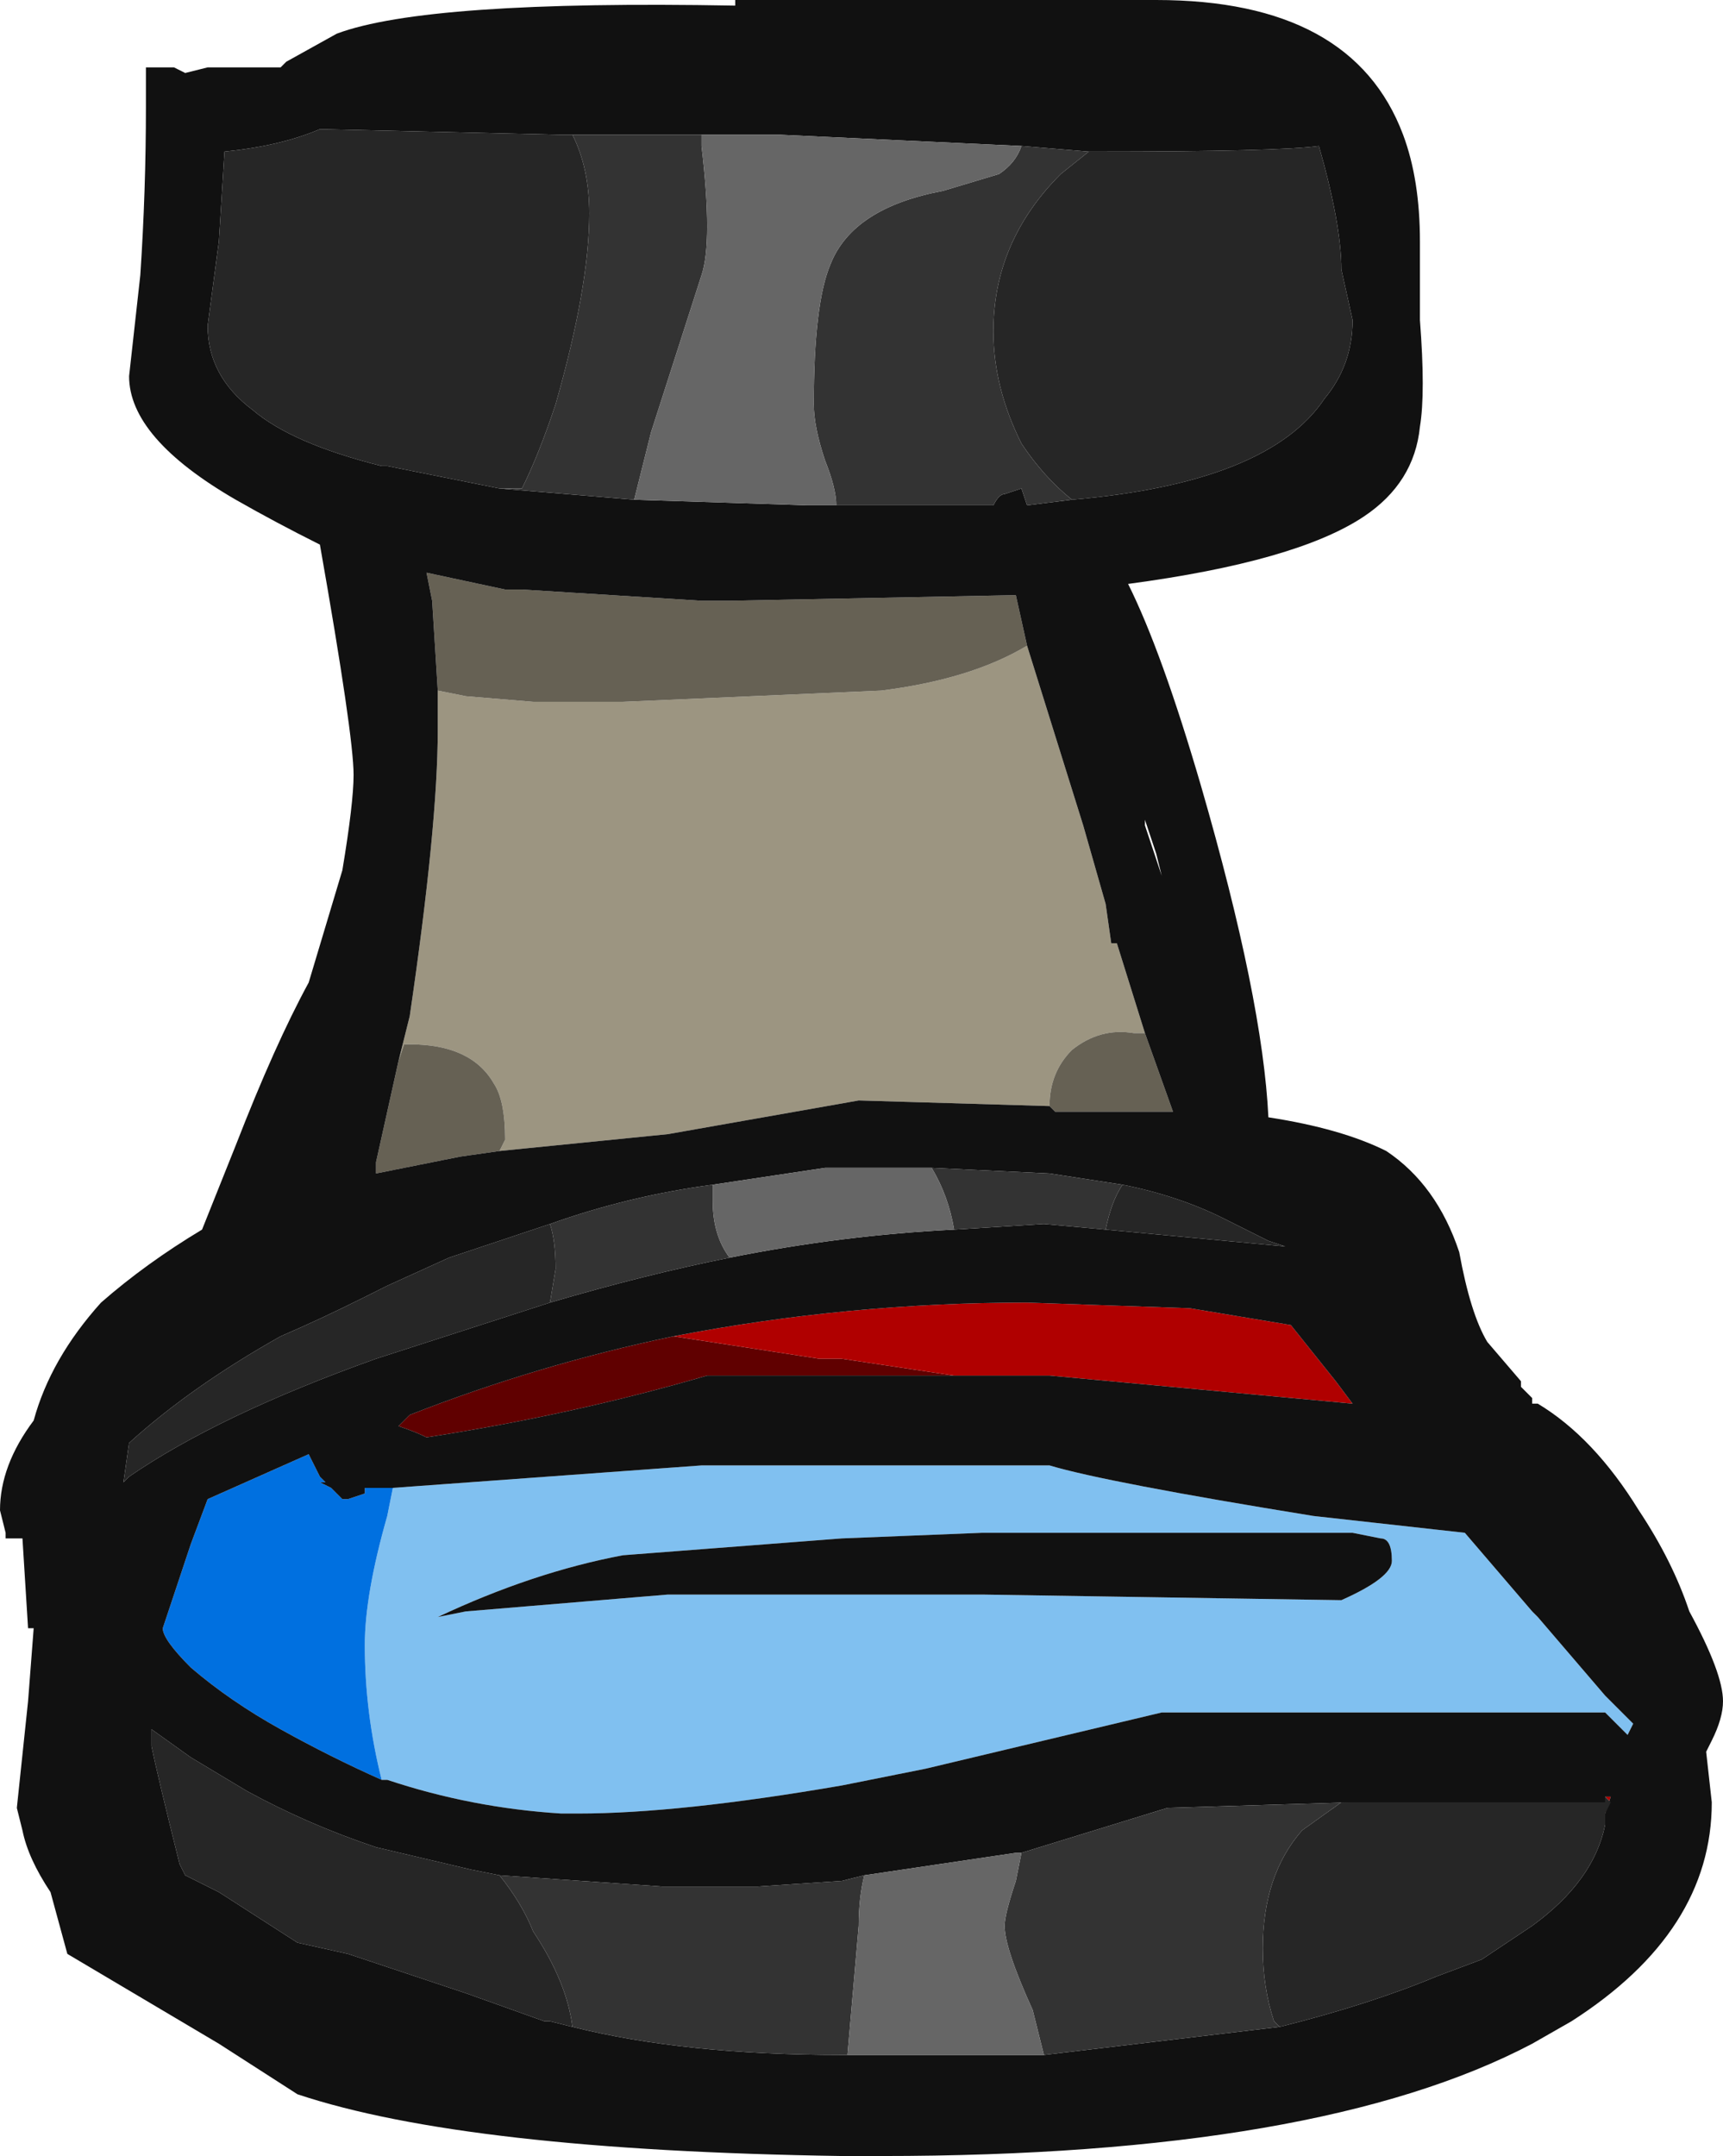 <?xml version="1.0" encoding="UTF-8" standalone="no"?>
<svg xmlns:ffdec="https://www.free-decompiler.com/flash" xmlns:xlink="http://www.w3.org/1999/xlink" ffdec:objectType="frame" height="134.4px" width="107.45px" xmlns="http://www.w3.org/2000/svg">
  <g transform="matrix(1.0, 0.0, 0.0, 1.0, 50.05, 87.85)">
    <use ffdec:characterId="2070" height="19.2" transform="matrix(7.0, 0.0, 0.0, 7.0, -50.05, -87.85)" width="15.35" xlink:href="#shape0"/>
  </g>
  <defs>
    <g id="shape0" transform="matrix(1.0, 0.0, 0.0, 1.0, 7.15, 12.55)">
      <path d="M2.0 -6.8 L2.5 -5.2 2.7 -4.5 2.75 -4.15 2.8 -4.15 3.05 -3.35 2.95 -3.35 Q2.65 -3.4 2.4 -3.2 2.2 -3.0 2.2 -2.7 L0.5 -2.75 -1.2 -2.45 -2.7 -2.3 -2.65 -2.4 Q-2.65 -2.75 -2.75 -2.9 -2.95 -3.25 -3.5 -3.25 L-3.55 -3.25 -3.6 -3.1 -3.5 -3.5 Q-3.25 -5.2 -3.25 -6.05 L-3.25 -6.4 -3.0 -6.35 -2.4 -6.3 -1.6 -6.3 0.7 -6.4 Q1.5 -6.5 2.0 -6.8 M-2.65 -7.3 L-2.6 -7.3 -2.65 -7.3" fill="#9c9581" fill-rule="evenodd" stroke="none"/>
      <path d="M2.0 -6.8 Q1.5 -6.5 0.7 -6.4 L-1.6 -6.3 -2.4 -6.3 -3.0 -6.35 -3.25 -6.4 -3.3 -7.2 -3.35 -7.45 -2.65 -7.3 -2.6 -7.3 -2.5 -7.3 -0.9 -7.2 -0.65 -7.2 1.9 -7.25 2.0 -6.8 M-3.6 -3.1 L-3.55 -3.25 -3.5 -3.25 Q-2.95 -3.25 -2.75 -2.9 -2.65 -2.75 -2.65 -2.4 L-2.7 -2.3 -3.05 -2.25 -3.8 -2.1 -3.8 -2.2 -3.6 -3.1 M2.2 -2.7 Q2.2 -3.0 2.4 -3.2 2.65 -3.4 2.95 -3.35 L3.05 -3.35 3.3 -2.65 2.25 -2.65 2.2 -2.7" fill="#666154" fill-rule="evenodd" stroke="none"/>
      <path d="M-3.65 0.7 L-0.9 0.5 2.2 0.5 Q2.7 0.65 4.55 0.95 L5.9 1.1 6.5 1.8 6.55 1.85 7.15 2.55 7.4 2.8 7.35 2.9 7.15 2.7 3.2 2.7 1.1 3.2 0.35 3.35 Q-1.1 3.6 -2.0 3.6 L-2.15 3.6 Q-2.95 3.55 -3.7 3.3 L-3.75 3.3 Q-3.9 2.7 -3.9 2.1 -3.9 1.65 -3.7 0.95 L-3.65 0.7 M5.25 1.35 Q5.25 1.15 5.15 1.15 L4.9 1.1 1.6 1.1 0.35 1.15 -1.6 1.3 Q-2.4 1.45 -3.25 1.85 L-3.0 1.8 -1.2 1.65 1.6 1.65 4.8 1.7 Q5.25 1.5 5.25 1.35" fill="#80c0f0" fill-rule="evenodd" stroke="none"/>
      <path d="M1.35 -0.3 L-0.85 -0.3 Q-2.05 0.05 -3.35 0.25 -3.45 0.2 -3.6 0.15 L-3.5 0.05 Q-2.35 -0.4 -1.15 -0.65 L0.15 -0.45 0.35 -0.45 1.35 -0.3 M5.05 -1.2 L5.05 -1.2" fill="#600000" fill-rule="evenodd" stroke="none"/>
      <path d="M1.35 -0.3 L0.35 -0.45 0.15 -0.45 -1.15 -0.65 Q0.4 -0.95 2.0 -0.95 L3.45 -0.9 4.35 -0.75 4.75 -0.25 4.9 -0.05 2.2 -0.3 1.35 -0.3 M7.15 3.45 L7.2 3.45 7.15 3.6 7.2 3.5 7.15 3.45" fill="#b00000" fill-rule="evenodd" stroke="none"/>
      <path d="M-3.75 3.3 Q-4.2 3.1 -4.65 2.85 -5.1 2.6 -5.45 2.3 -5.7 2.05 -5.7 1.95 L-5.45 1.2 -5.3 0.8 Q-4.85 0.6 -4.4 0.4 L-4.3 0.6 -4.25 0.65 -4.3 0.65 -4.2 0.7 -4.1 0.8 -4.05 0.8 -3.9 0.75 -3.9 0.7 -3.65 0.7 -3.7 0.95 Q-3.9 1.65 -3.9 2.1 -3.9 2.7 -3.75 3.3" fill="#0070e0" fill-rule="evenodd" stroke="none"/>
      <path d="M5.35 -11.35 Q5.5 -10.95 5.5 -10.4 L5.5 -9.7 Q5.55 -9.05 5.5 -8.75 5.45 -8.25 5.0 -7.95 4.4 -7.55 2.9 -7.35 3.2 -6.75 3.55 -5.55 4.1 -3.65 4.15 -2.6 4.8 -2.5 5.2 -2.3 5.65 -2.0 5.85 -1.4 5.95 -0.85 6.1 -0.6 L6.4 -0.25 6.4 -0.2 6.5 -0.1 6.5 -0.05 6.55 -0.05 Q7.05 0.25 7.45 0.9 7.75 1.35 7.9 1.8 8.2 2.35 8.2 2.6 8.2 2.75 8.1 2.95 L8.05 3.05 8.1 3.5 Q8.1 4.65 6.85 5.45 L6.5 5.65 Q4.6 6.65 0.7 6.65 L0.35 6.65 Q-3.0 6.6 -4.5 6.1 L-5.2 5.65 -6.55 4.85 -6.7 4.3 Q-6.9 4.0 -6.95 3.75 L-7.0 3.55 -6.9 2.6 -6.85 1.95 -6.9 1.95 -6.95 1.15 -7.1 1.15 -7.1 1.1 -7.15 0.9 Q-7.15 0.5 -6.85 0.1 -6.7 -0.45 -6.25 -0.95 -5.85 -1.3 -5.35 -1.6 L-5.05 -2.35 Q-4.7 -3.25 -4.4 -3.8 L-4.1 -4.8 Q-4.0 -5.4 -4.0 -5.65 -4.0 -6.0 -4.3 -7.7 -4.7 -7.9 -5.05 -8.1 -6.0 -8.65 -6.0 -9.2 L-5.9 -10.1 Q-5.85 -10.85 -5.85 -11.6 -5.85 -11.9 -5.85 -11.95 L-5.6 -11.95 -5.5 -11.9 -5.3 -11.95 -4.65 -11.95 -4.6 -12.0 -4.15 -12.25 Q-3.35 -12.55 -0.6 -12.5 L-0.6 -12.55 3.15 -12.55 Q4.9 -12.55 5.35 -11.35 M2.4 -8.1 Q4.15 -8.25 4.65 -9.0 4.9 -9.3 4.9 -9.7 L4.8 -10.15 Q4.8 -10.55 4.6 -11.25 4.25 -11.2 2.6 -11.2 L2.55 -11.2 1.95 -11.25 -0.2 -11.35 -0.9 -11.35 -2.15 -11.35 -4.3 -11.4 Q-4.65 -11.25 -5.15 -11.2 L-5.2 -10.4 -5.3 -9.65 Q-5.3 -9.2 -4.9 -8.9 -4.55 -8.6 -3.75 -8.4 L-3.7 -8.4 -2.7 -8.2 -1.5 -8.1 0.05 -8.05 0.3 -8.05 1.7 -8.05 Q1.75 -8.15 1.8 -8.15 L1.95 -8.2 2.0 -8.05 2.4 -8.1 M3.05 -5.2 L3.2 -4.75 3.15 -4.95 3.05 -5.25 3.05 -5.2 M3.05 -3.35 L2.8 -4.15 2.75 -4.15 2.7 -4.5 2.5 -5.2 2.0 -6.8 1.9 -7.25 -0.65 -7.2 -0.9 -7.2 -2.5 -7.3 -2.6 -7.3 -2.65 -7.3 -3.35 -7.45 -3.3 -7.2 -3.25 -6.4 -3.25 -6.05 Q-3.25 -5.2 -3.5 -3.5 L-3.6 -3.1 -3.8 -2.2 -3.8 -2.1 -3.05 -2.25 -2.7 -2.3 -1.2 -2.45 0.5 -2.75 2.2 -2.7 2.25 -2.65 3.3 -2.65 3.05 -3.35 M2.85 -2.0 L2.2 -2.1 1.15 -2.15 0.2 -2.15 -0.8 -2.0 Q-1.55 -1.9 -2.25 -1.65 L-3.15 -1.35 -3.7 -1.1 -3.9 -1.0 Q-4.3 -0.8 -4.65 -0.65 -5.45 -0.2 -6.0 0.3 L-6.05 0.65 -6.0 0.6 Q-5.2 0.05 -3.8 -0.45 L-2.25 -0.95 Q-1.4 -1.2 -0.65 -1.35 0.35 -1.55 1.35 -1.6 L2.15 -1.65 2.7 -1.6 4.3 -1.45 4.15 -1.5 3.75 -1.7 Q3.35 -1.9 2.85 -2.0 M-1.15 -0.65 Q-2.35 -0.4 -3.5 0.05 L-3.6 0.15 Q-3.45 0.2 -3.35 0.25 -2.05 0.05 -0.85 -0.3 L1.35 -0.3 2.2 -0.3 4.9 -0.05 4.75 -0.25 4.35 -0.75 3.45 -0.9 2.0 -0.95 Q0.4 -0.95 -1.15 -0.65 M5.05 -1.2 L5.05 -1.2 M-3.75 3.3 L-3.7 3.3 Q-2.95 3.55 -2.15 3.6 L-2.0 3.6 Q-1.1 3.6 0.35 3.35 L1.1 3.2 3.2 2.7 7.15 2.7 7.35 2.9 7.4 2.8 7.15 2.55 6.55 1.85 6.5 1.8 5.9 1.1 4.55 0.95 Q2.7 0.65 2.2 0.5 L-0.9 0.5 -3.65 0.7 -3.9 0.7 -3.9 0.75 -4.05 0.8 -4.1 0.8 -4.2 0.7 -4.3 0.65 -4.25 0.65 -4.3 0.6 -4.4 0.4 Q-4.85 0.6 -5.3 0.8 L-5.45 1.2 -5.7 1.95 Q-5.7 2.05 -5.45 2.3 -5.1 2.6 -4.65 2.85 -4.2 3.1 -3.75 3.3 M7.15 3.6 L7.2 3.45 7.15 3.45 7.15 3.5 4.9 3.5 3.25 3.55 1.95 3.95 1.9 3.95 0.55 4.15 0.35 4.2 -0.4 4.25 -1.25 4.25 -2.7 4.15 -2.95 4.1 -3.8 3.9 Q-4.4 3.7 -4.95 3.4 L-5.45 3.1 -5.8 2.85 -5.8 3.0 Q-5.75 3.25 -5.55 4.05 L-5.5 4.15 -5.2 4.3 -4.5 4.75 -4.05 4.85 -3.0 5.2 -2.3 5.45 -2.25 5.45 -2.05 5.5 Q-1.05 5.75 0.35 5.75 L0.4 5.75 2.15 5.75 4.25 5.5 Q5.05 5.3 5.65 5.05 L6.05 4.9 6.5 4.6 Q7.05 4.2 7.15 3.7 L7.15 3.6 M5.25 1.35 Q5.25 1.5 4.8 1.7 L1.6 1.65 -1.2 1.65 -3.0 1.8 -3.25 1.85 Q-2.4 1.45 -1.6 1.3 L0.35 1.15 1.6 1.1 4.9 1.1 5.15 1.15 Q5.25 1.15 5.25 1.35" fill="#111111" fill-rule="evenodd" stroke="none"/>
      <path d="M2.55 -11.2 L2.6 -11.2 Q4.25 -11.2 4.6 -11.25 4.8 -10.55 4.8 -10.15 L4.9 -9.7 Q4.9 -9.3 4.65 -9.0 4.15 -8.25 2.4 -8.1 2.15 -8.3 1.95 -8.6 1.7 -9.1 1.7 -9.6 1.7 -10.4 2.3 -11.0 L2.55 -11.2 M-2.7 -8.2 L-3.7 -8.4 -3.75 -8.4 Q-4.55 -8.6 -4.9 -8.9 -5.3 -9.2 -5.3 -9.65 L-5.2 -10.4 -5.15 -11.2 Q-4.65 -11.25 -4.3 -11.4 L-2.15 -11.35 -2.05 -11.35 Q-1.9 -11.05 -1.9 -10.65 -1.9 -10.0 -2.2 -8.95 -2.35 -8.5 -2.5 -8.2 L-2.7 -8.2 M2.7 -1.6 Q2.75 -1.85 2.85 -2.0 3.35 -1.9 3.75 -1.7 L4.15 -1.5 4.3 -1.45 2.7 -1.6 M7.15 3.45 L7.2 3.5 7.15 3.6 7.15 3.7 Q7.05 4.2 6.5 4.6 L6.05 4.9 5.65 5.05 Q5.05 5.3 4.25 5.5 L4.2 5.45 Q4.1 5.15 4.1 4.8 4.1 4.15 4.45 3.75 L4.8 3.5 4.9 3.5 7.15 3.5 7.15 3.45 M-2.05 5.5 L-2.25 5.45 -2.3 5.45 -3.0 5.2 -4.05 4.85 -4.5 4.75 -5.2 4.3 -5.5 4.15 -5.55 4.05 Q-5.75 3.25 -5.8 3.0 L-5.8 2.85 -5.45 3.1 -4.95 3.4 Q-4.4 3.7 -3.8 3.9 L-2.95 4.1 -2.7 4.15 Q-2.5 4.4 -2.4 4.65 -2.1 5.1 -2.05 5.5 M-2.25 -0.95 L-3.8 -0.45 Q-5.2 0.05 -6.0 0.6 L-6.05 0.65 -6.0 0.3 Q-5.45 -0.2 -4.65 -0.65 -4.3 -0.8 -3.9 -1.0 L-3.7 -1.1 -3.15 -1.35 -2.25 -1.65 Q-2.2 -1.5 -2.2 -1.25 L-2.25 -0.95" fill="#262626" fill-rule="evenodd" stroke="none"/>
      <path d="M2.55 -11.2 L2.3 -11.0 Q1.7 -10.4 1.7 -9.6 1.7 -9.1 1.95 -8.6 2.15 -8.3 2.4 -8.1 L2.0 -8.05 1.95 -8.2 1.8 -8.15 Q1.75 -8.15 1.7 -8.05 L0.3 -8.05 Q0.3 -8.2 0.2 -8.45 0.1 -8.75 0.1 -8.95 0.1 -9.85 0.25 -10.2 0.45 -10.7 1.25 -10.85 L1.75 -11.0 Q1.9 -11.1 1.95 -11.25 L2.55 -11.2 M-1.5 -8.1 L-2.7 -8.2 -2.5 -8.2 Q-2.35 -8.5 -2.2 -8.95 -1.9 -10.0 -1.9 -10.65 -1.9 -11.05 -2.05 -11.35 L-2.15 -11.35 -0.9 -11.35 -0.9 -11.25 Q-0.8 -10.4 -0.9 -10.1 L-1.35 -8.7 -1.5 -8.1 M1.15 -2.15 L2.2 -2.1 2.85 -2.0 Q2.75 -1.85 2.7 -1.6 L2.15 -1.65 1.35 -1.6 Q1.3 -1.9 1.15 -2.15 M-0.8 -2.0 L-0.8 -1.85 Q-0.8 -1.55 -0.65 -1.35 -1.4 -1.2 -2.25 -0.95 L-2.2 -1.25 Q-2.2 -1.5 -2.25 -1.65 -1.55 -1.9 -0.8 -2.0 M4.25 5.5 L2.15 5.75 2.05 5.35 Q1.8 4.8 1.8 4.6 1.8 4.5 1.9 4.2 L1.95 3.95 3.25 3.55 4.9 3.5 4.8 3.5 4.45 3.75 Q4.1 4.15 4.1 4.8 4.1 5.15 4.2 5.45 L4.25 5.5 M0.4 5.75 L0.35 5.75 Q-1.05 5.75 -2.05 5.5 -2.1 5.1 -2.4 4.65 -2.5 4.4 -2.7 4.15 L-1.25 4.25 -0.4 4.25 0.35 4.2 0.55 4.15 Q0.5 4.35 0.5 4.6 L0.4 5.75" fill="#333333" fill-rule="evenodd" stroke="none"/>
      <path d="M0.3 -8.05 L0.05 -8.05 -1.5 -8.1 -1.35 -8.7 -0.9 -10.1 Q-0.8 -10.4 -0.9 -11.25 L-0.9 -11.35 -0.2 -11.35 1.95 -11.25 Q1.9 -11.1 1.75 -11.0 L1.25 -10.85 Q0.45 -10.7 0.25 -10.2 0.1 -9.85 0.1 -8.95 0.1 -8.75 0.2 -8.45 0.3 -8.2 0.3 -8.05 M1.15 -2.15 Q1.3 -1.9 1.35 -1.6 0.35 -1.55 -0.65 -1.35 -0.8 -1.55 -0.8 -1.85 L-0.8 -2.0 0.2 -2.15 1.15 -2.15 M2.15 5.75 L0.4 5.75 0.5 4.6 Q0.5 4.35 0.55 4.15 L1.9 3.95 1.95 3.95 1.9 4.2 Q1.8 4.5 1.8 4.6 1.8 4.8 2.05 5.35 L2.15 5.75" fill="#666666" fill-rule="evenodd" stroke="none"/>
    </g>
  </defs>
</svg>

